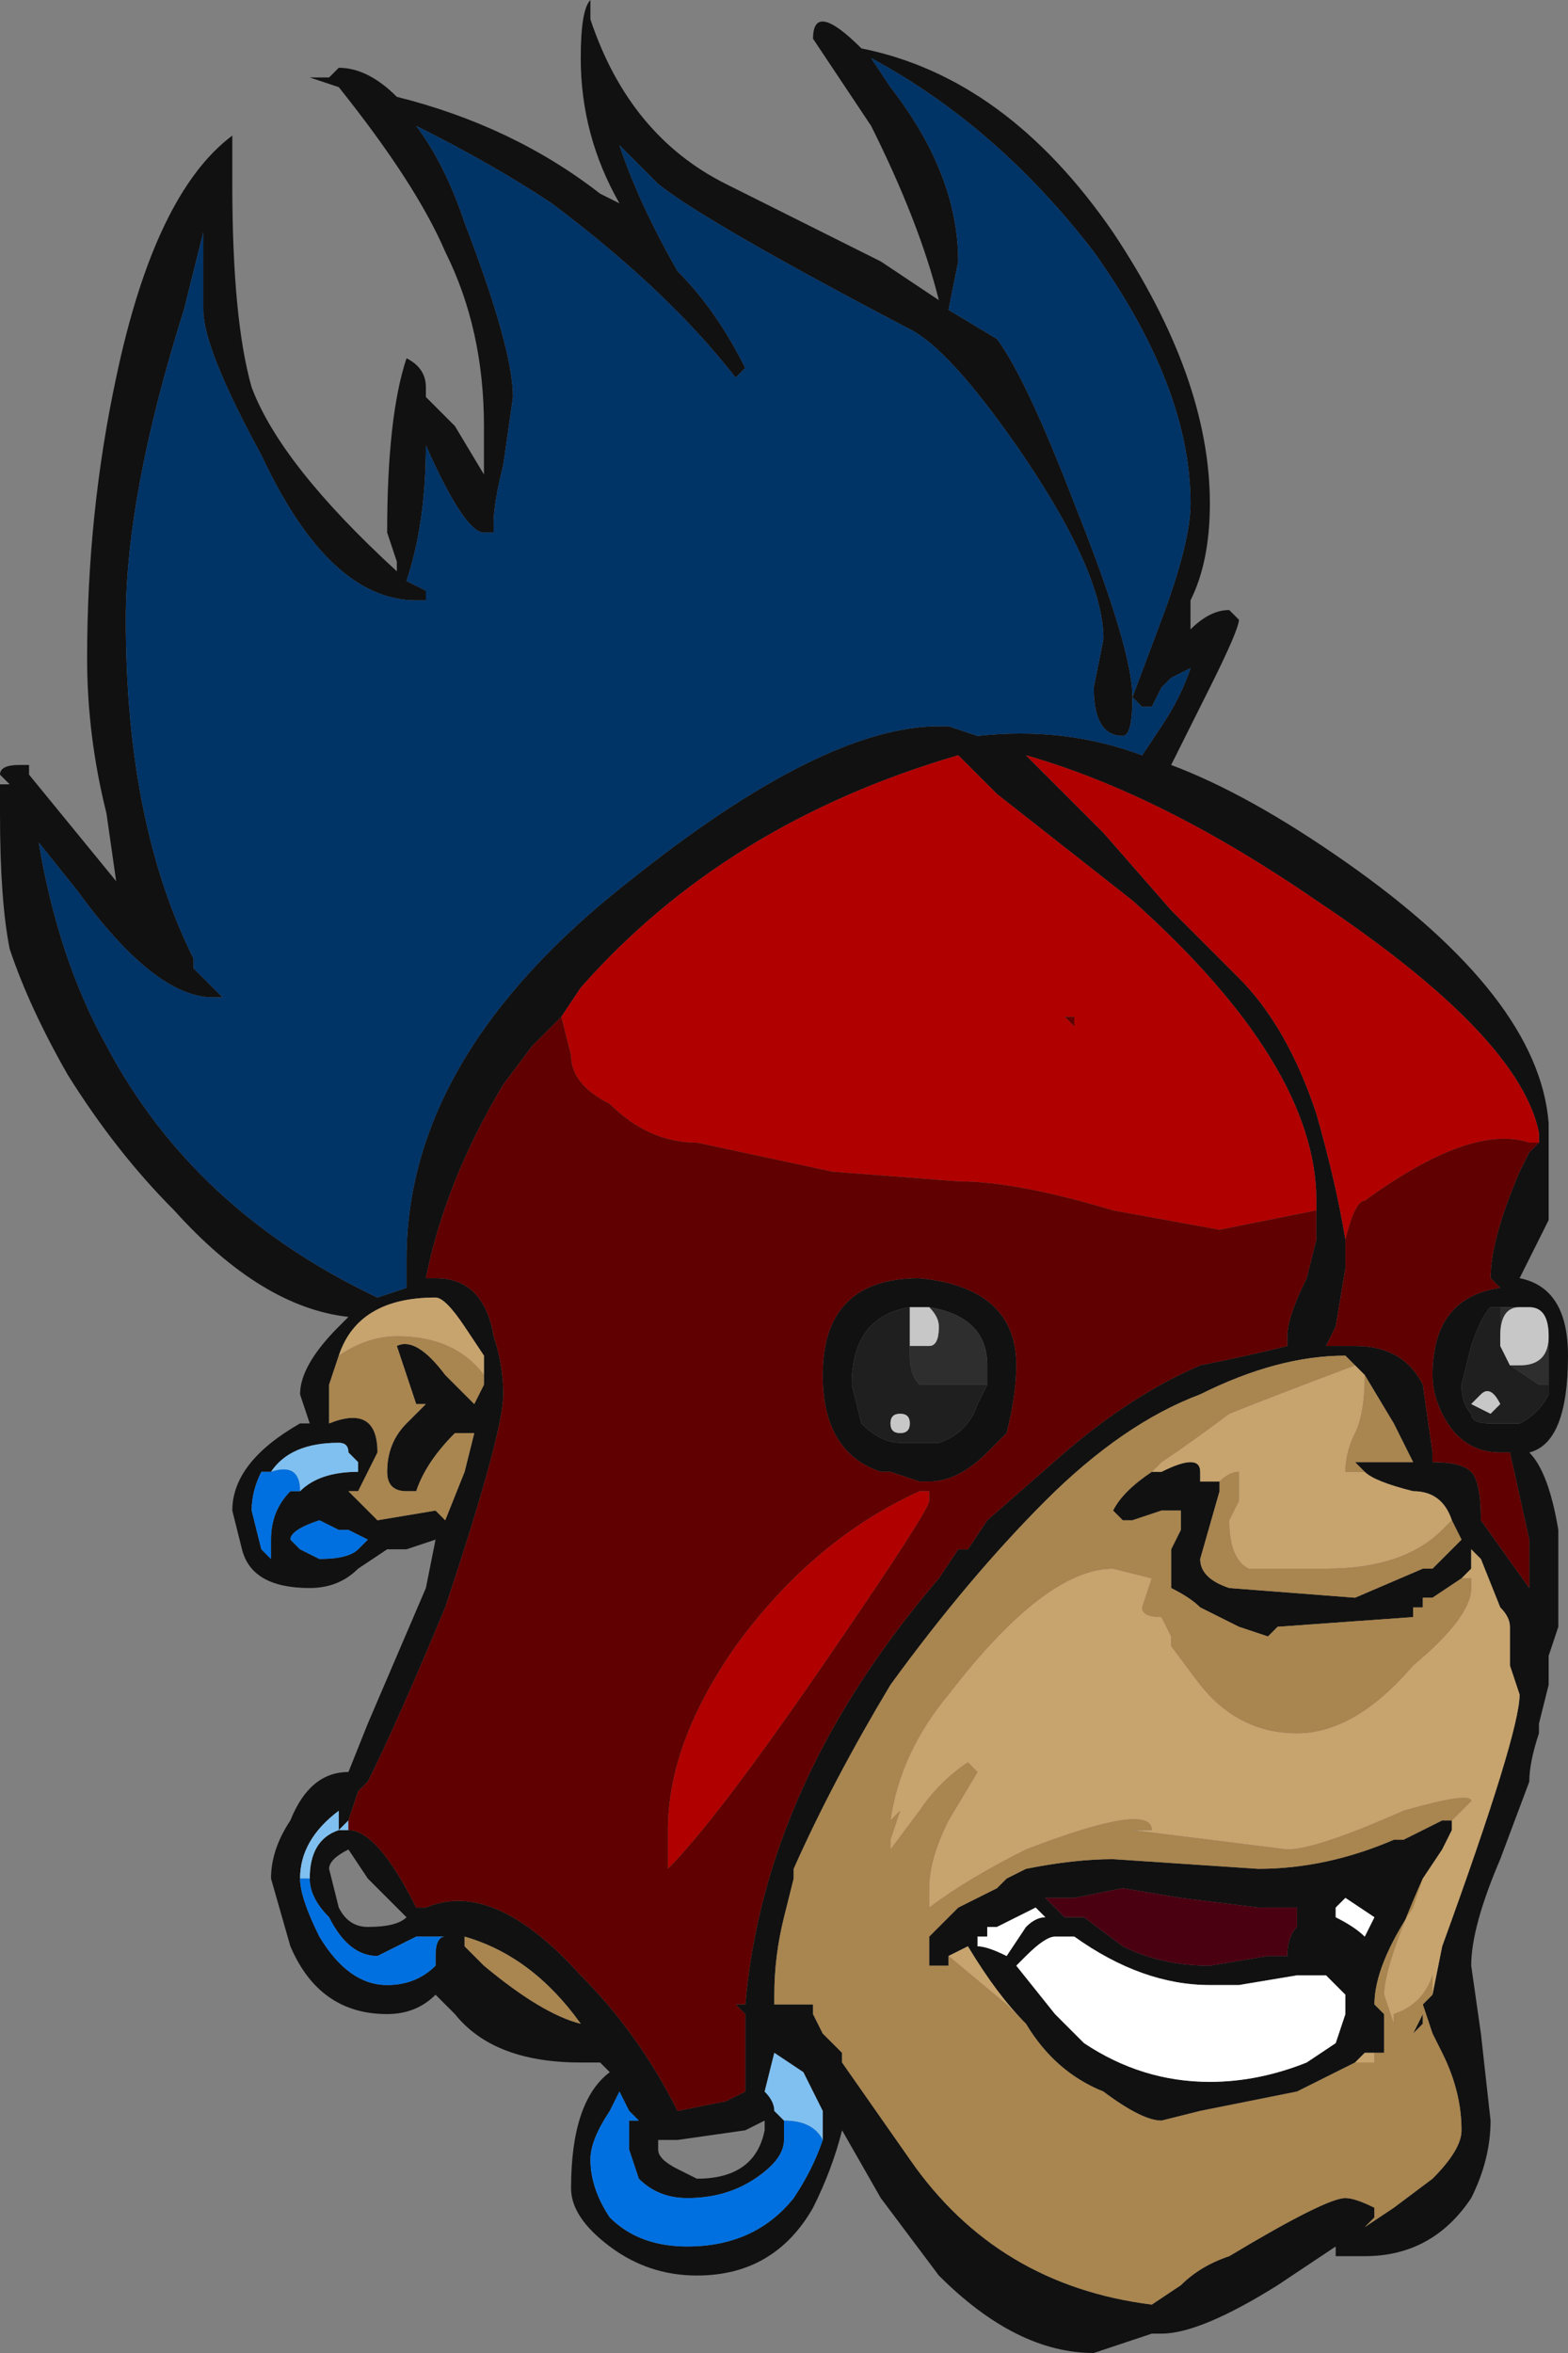 <?xml version="1.0" encoding="UTF-8" standalone="no"?>
<svg xmlns:ffdec="https://www.free-decompiler.com/flash" xmlns:xlink="http://www.w3.org/1999/xlink" ffdec:objectType="frame" height="85.05px" width="56.7px" xmlns="http://www.w3.org/2000/svg">
  <rect width="100%" height="100%" fill="#808080" stroke="none"/>
  <g transform="matrix(1.0, 0.0, 0.0, 1.0, 37.1, 41.3)">
    <use ffdec:characterId="1528" height="12.15" transform="matrix(7.0, 0.0, 0.0, 7.0, -37.1, -41.3)" width="8.1" xlink:href="#shape0"/>
  </g>
  <defs>
    <g id="shape0" transform="matrix(1.0, 0.0, 0.0, 1.0, 5.3, 5.9)">
      <path d="M1.1 -2.7 Q1.1 -2.65 0.95 -2.35 L0.75 -1.95 Q1.15 -1.8 1.65 -1.45 2.65 -0.75 2.7 -0.1 L2.7 0.4 2.55 0.7 Q2.8 0.75 2.8 1.1 2.8 1.55 2.6 1.6 2.7 1.7 2.75 2.0 L2.75 2.5 2.7 2.65 2.7 2.8 2.65 3.0 2.65 3.05 Q2.6 3.2 2.6 3.3 L2.45 3.7 Q2.3 4.05 2.3 4.25 L2.35 4.6 2.4 5.05 Q2.4 5.25 2.3 5.45 2.1 5.75 1.75 5.75 L1.6 5.75 1.6 5.7 1.3 5.9 Q0.9 6.15 0.7 6.15 L0.65 6.15 0.35 6.25 Q-0.05 6.25 -0.45 5.85 L-0.75 5.45 -0.95 5.1 Q-1.0 5.3 -1.1 5.5 -1.3 5.85 -1.7 5.85 -1.95 5.85 -2.15 5.7 -2.35 5.55 -2.35 5.4 -2.35 4.95 -2.15 4.8 L-2.2 4.75 -2.3 4.75 Q-2.75 4.75 -2.95 4.5 L-3.05 4.4 Q-3.15 4.5 -3.3 4.5 -3.65 4.5 -3.8 4.15 L-3.9 3.8 Q-3.9 3.65 -3.8 3.5 -3.7 3.25 -3.5 3.25 L-3.4 3.0 -3.1 2.3 -3.05 2.05 -3.2 2.1 -3.3 2.1 -3.45 2.2 Q-3.55 2.3 -3.7 2.3 -4.0 2.3 -4.05 2.1 L-4.1 1.9 Q-4.1 1.65 -3.75 1.45 L-3.7 1.45 -3.75 1.3 Q-3.75 1.15 -3.55 0.95 L-3.5 0.9 Q-3.95 0.85 -4.4 0.35 -4.7 0.05 -4.95 -0.35 -5.15 -0.7 -5.25 -1.0 -5.3 -1.25 -5.3 -1.7 L-5.3 -1.85 -5.25 -1.85 -5.3 -1.9 Q-5.3 -1.95 -5.2 -1.95 L-5.15 -1.95 -5.15 -1.9 -4.7 -1.35 -4.75 -1.7 Q-4.85 -2.1 -4.85 -2.5 -4.85 -3.25 -4.7 -3.95 -4.5 -4.9 -4.1 -5.2 L-4.1 -4.95 Q-4.1 -4.25 -4.0 -3.9 -3.85 -3.5 -3.25 -2.95 L-3.25 -3.0 -3.3 -3.15 Q-3.3 -3.75 -3.2 -4.05 -3.1 -4.0 -3.1 -3.9 L-3.1 -3.85 -2.95 -3.7 -2.8 -3.45 -2.8 -3.7 Q-2.8 -4.2 -3.0 -4.6 -3.15 -4.95 -3.55 -5.45 L-3.7 -5.5 -3.6 -5.5 -3.55 -5.55 Q-3.4 -5.55 -3.25 -5.4 -2.65 -5.25 -2.2 -4.9 L-2.1 -4.85 Q-2.3 -5.2 -2.3 -5.6 -2.3 -5.85 -2.25 -5.9 L-2.25 -5.8 Q-2.05 -5.2 -1.55 -4.95 L-0.75 -4.55 -0.45 -4.35 Q-0.55 -4.75 -0.8 -5.25 L-1.1 -5.7 Q-1.1 -5.9 -0.85 -5.65 -0.1 -5.5 0.45 -4.7 0.95 -3.95 0.95 -3.3 0.95 -3.0 0.85 -2.8 L0.85 -2.65 Q0.95 -2.75 1.05 -2.75 L1.1 -2.7 M0.4 -2.6 Q0.4 -2.95 -0.05 -3.6 -0.4 -4.1 -0.6 -4.2 -1.65 -4.75 -1.9 -4.95 L-2.1 -5.15 Q-2.0 -4.85 -1.8 -4.5 -1.6 -4.3 -1.45 -4.0 L-1.5 -3.95 Q-1.85 -4.4 -2.45 -4.85 -2.75 -5.05 -3.15 -5.25 -3.0 -5.05 -2.9 -4.75 -2.65 -4.1 -2.65 -3.85 L-2.7 -3.5 Q-2.75 -3.3 -2.75 -3.2 L-2.75 -3.15 -2.8 -3.15 Q-2.9 -3.15 -3.1 -3.6 -3.1 -3.2 -3.2 -2.9 L-3.1 -2.85 -3.1 -2.8 -3.15 -2.8 Q-3.6 -2.8 -3.95 -3.55 -4.25 -4.1 -4.25 -4.3 L-4.25 -4.7 -4.35 -4.3 Q-4.65 -3.35 -4.65 -2.7 -4.65 -1.65 -4.3 -0.95 L-4.3 -0.9 -4.15 -0.75 -4.2 -0.75 Q-4.5 -0.75 -4.9 -1.3 L-5.1 -1.55 Q-5.0 -0.95 -4.75 -0.5 -4.3 0.35 -3.35 0.8 L-3.2 0.75 -3.2 0.6 Q-3.2 -0.45 -2.05 -1.35 -1.05 -2.15 -0.45 -2.15 L-0.4 -2.15 -0.25 -2.1 Q0.2 -2.15 0.6 -2.0 L0.7 -2.15 Q0.8 -2.3 0.85 -2.45 L0.75 -2.4 0.7 -2.35 0.65 -2.25 0.6 -2.25 0.55 -2.3 0.7 -2.7 Q0.85 -3.1 0.85 -3.3 0.85 -3.9 0.35 -4.6 -0.15 -5.25 -0.8 -5.6 L-0.7 -5.45 Q-0.35 -5.0 -0.35 -4.55 L-0.4 -4.3 -0.15 -4.15 Q0.0 -3.95 0.25 -3.3 0.55 -2.55 0.55 -2.3 0.55 -2.1 0.5 -2.1 0.35 -2.1 0.35 -2.35 L0.4 -2.6 M2.65 0.0 L2.65 -0.05 Q2.55 -0.55 1.5 -1.25 0.7 -1.8 0.0 -2.0 L0.4 -1.6 0.75 -1.2 1.1 -0.85 Q1.35 -0.6 1.5 -0.15 1.6 0.2 1.65 0.5 L1.65 0.65 1.6 0.95 1.55 1.05 1.7 1.05 Q1.95 1.05 2.05 1.25 L2.1 1.6 2.1 1.65 Q2.25 1.65 2.3 1.7 2.35 1.75 2.35 1.95 L2.6 2.3 2.6 2.05 2.5 1.6 2.45 1.6 Q2.25 1.6 2.15 1.4 2.1 1.3 2.1 1.2 2.1 0.8 2.45 0.75 L2.4 0.7 Q2.4 0.5 2.55 0.15 L2.6 0.05 2.65 0.0 M2.45 0.85 L2.4 0.85 Q2.35 0.9 2.3 1.05 L2.25 1.25 Q2.25 1.35 2.3 1.4 2.3 1.45 2.4 1.45 L2.55 1.45 Q2.65 1.4 2.7 1.3 L2.7 1.25 2.7 1.0 Q2.7 0.85 2.6 0.85 L2.55 0.85 2.45 0.85 M-3.5 3.55 Q-3.35 3.55 -3.15 3.95 L-3.1 3.95 Q-2.75 3.8 -2.3 4.3 -2.0 4.6 -1.8 5.0 L-1.55 4.95 -1.45 4.9 -1.45 4.5 -1.5 4.45 -1.45 4.45 Q-1.35 3.3 -0.45 2.25 L-0.35 2.1 -0.3 2.1 -0.2 1.95 0.2 1.6 Q0.55 1.3 0.9 1.15 1.15 1.1 1.35 1.05 L1.35 1.0 Q1.35 0.9 1.45 0.7 L1.5 0.5 1.5 0.35 1.5 0.3 Q1.5 -0.4 0.55 -1.25 L-0.15 -1.8 -0.35 -2.0 Q-1.55 -1.65 -2.3 -0.8 L-2.4 -0.65 -2.55 -0.5 -2.7 -0.3 Q-3.0 0.2 -3.1 0.7 L-3.05 0.7 Q-2.8 0.7 -2.75 1.0 -2.7 1.15 -2.7 1.3 -2.7 1.5 -3.0 2.4 -3.25 3.0 -3.4 3.3 L-3.45 3.35 -3.5 3.5 -3.55 3.55 -3.55 3.45 Q-3.75 3.6 -3.75 3.8 -3.75 3.9 -3.65 4.1 -3.5 4.35 -3.3 4.35 -3.15 4.35 -3.05 4.25 L-3.05 4.2 Q-3.05 4.1 -3.0 4.1 L-3.15 4.1 -3.35 4.2 Q-3.5 4.2 -3.6 4.0 -3.7 3.9 -3.7 3.8 -3.7 3.6 -3.55 3.55 L-3.5 3.55 M1.7 1.15 L1.65 1.1 Q1.3 1.1 0.9 1.3 0.5 1.45 0.1 1.85 -0.3 2.25 -0.7 2.8 -1.0 3.3 -1.2 3.75 L-1.2 3.8 -1.25 4.0 Q-1.3 4.2 -1.3 4.4 L-1.3 4.45 -1.1 4.45 -1.1 4.5 -1.05 4.6 -0.95 4.7 -0.95 4.75 -0.6 5.25 Q-0.15 5.9 0.65 6.0 L0.8 5.9 Q0.9 5.8 1.05 5.75 1.55 5.45 1.65 5.45 1.7 5.45 1.8 5.5 L1.8 5.55 1.75 5.6 1.9 5.5 2.1 5.35 Q2.25 5.2 2.25 5.1 2.25 4.9 2.15 4.7 L2.1 4.6 2.05 4.45 2.1 4.4 2.15 4.15 Q2.55 3.05 2.55 2.85 L2.5 2.7 2.5 2.5 Q2.5 2.45 2.45 2.4 L2.35 2.15 2.3 2.1 2.3 2.2 2.25 2.25 2.1 2.35 2.05 2.35 2.05 2.4 2.0 2.4 2.0 2.45 1.3 2.5 1.25 2.55 1.1 2.5 0.9 2.4 Q0.85 2.35 0.75 2.3 L0.75 2.1 0.8 2.0 0.8 1.9 0.7 1.9 0.55 1.95 0.5 1.95 0.45 1.9 Q0.5 1.8 0.65 1.7 L0.7 1.7 Q0.9 1.6 0.9 1.7 L0.9 1.75 1.0 1.75 1.0 1.8 0.9 2.15 Q0.9 2.25 1.05 2.3 L1.7 2.35 2.05 2.2 2.1 2.2 2.25 2.05 2.2 1.95 Q2.15 1.8 2.0 1.8 1.8 1.75 1.75 1.7 L1.7 1.65 2.0 1.65 1.9 1.45 1.75 1.2 1.7 1.15 M2.15 3.65 L2.05 3.8 2.0 3.95 Q1.8 4.25 1.8 4.45 L1.85 4.5 1.85 4.7 1.8 4.7 1.75 4.7 1.7 4.75 1.4 4.9 0.9 5.0 0.7 5.05 Q0.6 5.05 0.4 4.9 0.15 4.8 0.0 4.55 -0.15 4.4 -0.3 4.15 L-0.4 4.2 -0.4 4.25 -0.5 4.25 -0.5 4.1 -0.35 3.95 -0.15 3.85 -0.1 3.8 0.0 3.75 Q0.25 3.7 0.45 3.7 L1.2 3.75 Q1.55 3.75 1.9 3.6 L1.95 3.6 2.15 3.5 2.2 3.5 2.2 3.55 2.15 3.65 M1.6 3.95 L1.6 4.0 Q1.7 4.05 1.75 4.1 L1.8 4.0 1.65 3.9 1.6 3.95 M1.55 4.3 L1.4 4.3 1.1 4.35 0.95 4.35 Q0.6 4.35 0.25 4.1 L0.15 4.1 Q0.1 4.1 0.0 4.2 L-0.05 4.25 0.15 4.5 0.3 4.65 Q0.6 4.85 0.95 4.85 1.2 4.85 1.45 4.75 L1.6 4.65 1.65 4.5 1.65 4.4 1.55 4.3 M2.05 4.5 L2.05 4.55 2.0 4.6 2.05 4.5 M0.15 3.9 L0.1 3.9 0.2 4.0 0.3 4.0 0.5 4.15 Q0.7 4.25 0.95 4.25 L1.25 4.2 1.35 4.2 Q1.35 4.1 1.4 4.05 L1.4 3.95 1.2 3.95 0.8 3.9 0.5 3.85 0.25 3.9 0.15 3.9 M0.1 4.0 L0.05 3.95 Q-0.05 4.0 -0.15 4.05 L-0.2 4.05 -0.2 4.1 -0.25 4.1 -0.25 4.15 Q-0.2 4.15 -0.1 4.2 L0.0 4.05 Q0.05 4.0 0.1 4.0 M1.75 5.6 L1.75 5.6 M-0.5 0.85 L-0.6 0.85 Q-0.9 0.9 -0.9 1.25 L-0.85 1.45 Q-0.75 1.55 -0.65 1.55 L-0.45 1.55 Q-0.3 1.5 -0.25 1.35 L-0.2 1.25 -0.2 1.15 Q-0.2 0.9 -0.5 0.85 M-1.05 1.2 Q-1.05 0.7 -0.55 0.7 -0.05 0.75 -0.05 1.15 -0.05 1.3 -0.1 1.5 L-0.2 1.6 Q-0.35 1.75 -0.5 1.75 L-0.55 1.75 -0.7 1.7 -0.75 1.7 Q-1.05 1.6 -1.05 1.2 M-3.55 1.1 L-3.6 1.25 -3.6 1.45 Q-3.35 1.35 -3.35 1.6 L-3.45 1.8 -3.5 1.8 -3.35 1.95 -3.05 1.9 -3.0 1.95 -2.9 1.7 -2.85 1.5 -2.95 1.5 Q-3.1 1.65 -3.15 1.8 L-3.2 1.8 Q-3.3 1.8 -3.3 1.7 -3.3 1.55 -3.2 1.45 L-3.1 1.35 -3.15 1.35 -3.25 1.05 Q-3.15 1.0 -3.0 1.2 L-2.85 1.35 -2.8 1.25 -2.8 1.1 -2.9 0.95 Q-3.0 0.8 -3.05 0.8 -3.45 0.8 -3.55 1.1 M-3.9 1.7 L-3.95 1.7 Q-4.0 1.8 -4.0 1.9 L-3.95 2.1 -3.9 2.15 -3.9 2.05 Q-3.9 1.9 -3.8 1.8 L-3.75 1.8 Q-3.65 1.7 -3.45 1.7 L-3.45 1.65 -3.5 1.6 Q-3.5 1.55 -3.55 1.55 -3.8 1.55 -3.9 1.7 M-3.55 1.85 L-3.55 1.85 M-3.5 2.0 L-3.55 2.0 -3.65 1.95 Q-3.8 2.0 -3.8 2.05 L-3.75 2.1 -3.65 2.15 Q-3.5 2.15 -3.45 2.1 L-3.4 2.05 -3.5 2.0 M-3.6 3.75 L-3.55 3.95 Q-3.5 4.05 -3.4 4.05 -3.25 4.05 -3.2 4.0 L-3.4 3.8 -3.5 3.65 Q-3.6 3.7 -3.6 3.75 M-2.9 4.15 L-2.8 4.25 Q-2.5 4.5 -2.3 4.55 -2.55 4.2 -2.9 4.1 L-2.9 4.15 M-1.05 5.15 L-1.05 5.0 -1.15 4.8 -1.3 4.7 -1.35 4.9 Q-1.3 4.95 -1.3 5.0 L-1.25 5.05 -1.25 5.15 Q-1.25 5.25 -1.4 5.35 -1.55 5.45 -1.75 5.45 -1.9 5.45 -2.0 5.35 L-2.05 5.2 -2.05 5.05 -2.0 5.05 -2.05 5.0 -2.1 4.9 -2.15 5.0 Q-2.25 5.15 -2.25 5.25 -2.25 5.4 -2.15 5.55 -2.0 5.7 -1.75 5.7 -1.4 5.7 -1.2 5.45 -1.1 5.3 -1.05 5.15 M-1.35 5.05 L-1.45 5.1 -1.8 5.15 -1.9 5.15 -1.9 5.2 Q-1.9 5.25 -1.8 5.3 L-1.7 5.35 Q-1.4 5.35 -1.35 5.1 L-1.35 5.05" fill="#111111" fill-rule="evenodd" stroke="none"/>
      <path d="M0.4 -2.6 L0.35 -2.35 Q0.35 -2.1 0.5 -2.1 0.55 -2.1 0.55 -2.3 0.55 -2.55 0.25 -3.3 0.0 -3.95 -0.15 -4.15 L-0.4 -4.3 -0.35 -4.55 Q-0.35 -5.0 -0.7 -5.45 L-0.8 -5.6 Q-0.15 -5.25 0.35 -4.6 0.85 -3.9 0.85 -3.3 0.85 -3.1 0.7 -2.7 L0.55 -2.3 0.6 -2.25 0.65 -2.25 0.7 -2.35 0.75 -2.4 0.85 -2.45 Q0.8 -2.3 0.7 -2.15 L0.6 -2.0 Q0.2 -2.15 -0.25 -2.1 L-0.4 -2.15 -0.45 -2.15 Q-1.05 -2.15 -2.05 -1.35 -3.2 -0.45 -3.2 0.6 L-3.2 0.75 -3.35 0.8 Q-4.3 0.35 -4.75 -0.5 -5.0 -0.95 -5.1 -1.55 L-4.9 -1.3 Q-4.5 -0.75 -4.2 -0.75 L-4.15 -0.75 -4.3 -0.9 -4.3 -0.95 Q-4.65 -1.65 -4.65 -2.7 -4.65 -3.35 -4.35 -4.3 L-4.25 -4.7 -4.25 -4.3 Q-4.25 -4.1 -3.95 -3.55 -3.6 -2.8 -3.15 -2.8 L-3.1 -2.8 -3.1 -2.85 -3.2 -2.9 Q-3.1 -3.2 -3.1 -3.6 -2.9 -3.15 -2.8 -3.15 L-2.75 -3.15 -2.75 -3.2 Q-2.75 -3.3 -2.7 -3.5 L-2.65 -3.85 Q-2.65 -4.1 -2.9 -4.75 -3.0 -5.05 -3.15 -5.25 -2.75 -5.05 -2.45 -4.85 -1.85 -4.4 -1.5 -3.95 L-1.45 -4.0 Q-1.6 -4.3 -1.8 -4.5 -2.0 -4.85 -2.1 -5.15 L-1.9 -4.95 Q-1.65 -4.75 -0.6 -4.2 -0.4 -4.1 -0.05 -3.6 0.4 -2.95 0.4 -2.6" fill="#003366" fill-rule="evenodd" stroke="none"/>
      <path d="M1.65 0.5 Q1.6 0.2 1.5 -0.15 1.35 -0.6 1.1 -0.85 L0.75 -1.2 0.4 -1.6 0.0 -2.0 Q0.7 -1.8 1.5 -1.25 2.55 -0.55 2.65 -0.05 L2.65 0.0 2.6 0.0 Q2.3 -0.1 1.75 0.3 1.7 0.3 1.65 0.5 M0.25 -0.6 L0.25 -0.65 0.2 -0.65 0.25 -0.6 M1.5 0.35 L1.0 0.45 0.45 0.35 Q-0.05 0.2 -0.35 0.2 L-1.0 0.15 -1.7 0.0 Q-1.95 0.0 -2.15 -0.2 -2.35 -0.3 -2.35 -0.45 L-2.4 -0.65 -2.3 -0.8 Q-1.55 -1.65 -0.35 -2.0 L-0.15 -1.8 0.55 -1.25 Q1.5 -0.4 1.5 0.3 L1.5 0.35 M-0.5 1.8 L-0.5 1.85 Q-0.5 1.9 -1.05 2.7 -1.6 3.5 -1.85 3.75 L-1.85 3.55 Q-1.85 3.1 -1.5 2.6 -1.1 2.05 -0.55 1.8 L-0.5 1.8" fill="#b00000" fill-rule="evenodd" stroke="none"/>
      <path d="M-3.5 3.5 L-3.5 3.55 -3.55 3.55 Q-3.7 3.6 -3.7 3.8 L-3.75 3.8 Q-3.75 3.6 -3.55 3.45 L-3.55 3.55 -3.5 3.5 M-3.75 1.8 Q-3.75 1.65 -3.9 1.7 -3.8 1.55 -3.55 1.55 -3.5 1.55 -3.5 1.6 L-3.45 1.65 -3.45 1.7 Q-3.65 1.7 -3.75 1.8 M-1.25 5.05 L-1.3 5.0 Q-1.3 4.95 -1.35 4.9 L-1.3 4.7 -1.15 4.8 -1.05 5.0 -1.05 5.15 Q-1.1 5.05 -1.25 5.05" fill="#80c0f0" fill-rule="evenodd" stroke="none"/>
      <path d="M-1.1 4.5 L-1.05 4.6 -1.1 4.5 M2.1 4.4 L2.1 4.3 Q2.05 4.45 1.9 4.5 L1.9 4.55 1.85 4.4 Q1.85 4.25 2.05 3.8 L2.15 3.65 2.2 3.55 2.2 3.5 2.3 3.4 Q2.3 3.35 1.95 3.45 1.5 3.65 1.35 3.65 L0.55 3.55 0.65 3.55 Q0.65 3.4 0.0 3.65 -0.3 3.8 -0.5 3.95 L-0.5 3.85 Q-0.5 3.7 -0.4 3.5 L-0.25 3.25 -0.3 3.2 Q-0.45 3.3 -0.55 3.45 L-0.7 3.65 -0.7 3.6 -0.65 3.45 -0.7 3.5 Q-0.65 3.15 -0.4 2.85 0.1 2.2 0.45 2.2 L0.65 2.25 0.6 2.4 Q0.6 2.45 0.7 2.45 L0.75 2.55 0.75 2.6 0.9 2.8 Q1.1 3.05 1.4 3.05 1.7 3.05 2.0 2.7 2.3 2.45 2.3 2.3 L2.3 2.25 2.25 2.25 2.3 2.2 2.3 2.1 2.35 2.15 2.45 2.4 Q2.5 2.45 2.5 2.5 L2.5 2.7 2.55 2.85 Q2.55 3.05 2.15 4.15 L2.1 4.4 M1.8 4.7 L1.8 4.75 1.7 4.75 1.75 4.7 1.8 4.7 M0.0 4.55 L-0.1 4.45 -0.4 4.2 -0.3 4.15 Q-0.15 4.4 0.0 4.55 M0.65 1.7 L0.7 1.65 Q0.85 1.55 1.05 1.4 1.3 1.3 1.7 1.15 L1.75 1.2 Q1.75 1.4 1.7 1.5 1.65 1.6 1.65 1.7 1.65 1.75 1.65 1.7 L1.75 1.7 Q1.8 1.75 2.0 1.8 2.15 1.8 2.2 1.95 L2.15 2.0 Q1.95 2.2 1.55 2.2 L1.15 2.2 Q1.05 2.15 1.05 1.95 L1.1 1.85 1.1 1.7 Q1.05 1.7 1.0 1.75 L0.9 1.75 0.9 1.7 Q0.9 1.6 0.7 1.7 L0.65 1.7 M1.75 5.6 L1.75 5.6 M-2.8 1.25 L-2.8 1.2 Q-2.95 1.0 -3.25 1.0 -3.4 1.0 -3.55 1.1 -3.45 0.8 -3.05 0.8 -3.0 0.8 -2.9 0.95 L-2.8 1.1 -2.8 1.25" fill="#c7a36d" fill-rule="evenodd" stroke="none"/>
      <path d="M-1.1 4.5 L-1.1 4.45 -1.3 4.45 -1.3 4.4 Q-1.3 4.2 -1.25 4.0 L-1.2 3.8 -1.2 3.75 Q-1.0 3.3 -0.7 2.8 -0.3 2.25 0.1 1.85 0.5 1.45 0.9 1.3 1.3 1.1 1.65 1.1 L1.7 1.15 Q1.3 1.3 1.05 1.4 0.85 1.55 0.7 1.65 L0.65 1.7 Q0.5 1.8 0.45 1.9 L0.5 1.95 0.55 1.95 0.7 1.9 0.8 1.9 0.8 2.0 0.75 2.1 0.75 2.3 Q0.85 2.35 0.9 2.4 L1.1 2.5 1.25 2.55 1.3 2.5 2.0 2.45 2.0 2.4 2.05 2.4 2.05 2.35 2.1 2.35 2.25 2.25 2.3 2.25 2.3 2.3 Q2.3 2.45 2.0 2.7 1.7 3.05 1.4 3.05 1.1 3.05 0.9 2.8 L0.75 2.6 0.75 2.55 0.7 2.45 Q0.6 2.45 0.6 2.4 L0.65 2.25 0.45 2.2 Q0.1 2.2 -0.4 2.85 -0.65 3.15 -0.7 3.5 L-0.65 3.45 -0.7 3.6 -0.7 3.65 -0.55 3.45 Q-0.45 3.3 -0.3 3.2 L-0.25 3.25 -0.4 3.5 Q-0.5 3.7 -0.5 3.85 L-0.5 3.95 Q-0.3 3.8 0.0 3.65 0.65 3.4 0.65 3.55 L0.55 3.55 1.35 3.65 Q1.5 3.65 1.95 3.45 2.3 3.35 2.3 3.4 L2.2 3.5 2.15 3.5 1.95 3.6 1.9 3.6 Q1.55 3.75 1.2 3.75 L0.45 3.7 Q0.25 3.7 0.0 3.75 L-0.1 3.8 -0.15 3.85 -0.35 3.95 -0.5 4.1 -0.5 4.25 -0.4 4.25 -0.4 4.2 -0.1 4.45 0.0 4.55 Q0.15 4.8 0.4 4.9 0.6 5.05 0.7 5.05 L0.9 5.0 1.4 4.9 1.7 4.75 1.8 4.75 1.8 4.7 1.85 4.7 1.85 4.5 1.8 4.45 Q1.8 4.25 2.0 3.95 L2.05 3.8 2.15 3.65 2.05 3.8 Q1.85 4.25 1.85 4.4 L1.9 4.55 1.9 4.5 Q2.05 4.45 2.1 4.3 L2.1 4.4 2.05 4.45 2.1 4.6 2.15 4.7 Q2.25 4.9 2.25 5.1 2.25 5.2 2.1 5.35 L1.9 5.5 1.75 5.6 1.8 5.55 1.8 5.5 Q1.7 5.45 1.65 5.45 1.55 5.45 1.05 5.75 0.9 5.8 0.8 5.9 L0.65 6.0 Q-0.15 5.9 -0.6 5.25 L-0.95 4.75 -0.95 4.7 -1.05 4.6 -1.1 4.5 M1.75 1.2 L1.9 1.45 2.0 1.65 1.7 1.65 1.75 1.7 1.65 1.7 Q1.65 1.75 1.65 1.7 1.65 1.6 1.7 1.5 1.75 1.4 1.75 1.2 M2.2 1.95 L2.25 2.05 2.1 2.2 2.05 2.2 1.7 2.35 1.05 2.3 Q0.9 2.25 0.9 2.15 L1.0 1.8 1.0 1.75 Q1.05 1.7 1.1 1.7 L1.1 1.85 1.05 1.95 Q1.05 2.15 1.15 2.2 L1.55 2.2 Q1.95 2.2 2.15 2.0 L2.2 1.95 M2.05 4.5 L2.0 4.6 2.05 4.55 2.05 4.5 M0.25 3.9 L0.15 3.9 0.25 3.9 M-2.8 1.25 L-2.85 1.35 -3.0 1.2 Q-3.15 1.0 -3.25 1.05 L-3.15 1.35 -3.1 1.35 -3.2 1.45 Q-3.3 1.55 -3.3 1.7 -3.3 1.8 -3.2 1.8 L-3.15 1.8 Q-3.1 1.65 -2.95 1.5 L-2.85 1.5 -2.9 1.7 -3.0 1.95 -3.05 1.9 -3.35 1.95 -3.5 1.8 -3.45 1.8 -3.35 1.6 Q-3.35 1.35 -3.6 1.45 L-3.6 1.25 -3.55 1.1 Q-3.4 1.0 -3.25 1.0 -2.95 1.0 -2.8 1.2 L-2.8 1.25 M-2.9 4.15 L-2.9 4.1 Q-2.55 4.2 -2.3 4.55 -2.5 4.5 -2.8 4.25 L-2.9 4.15" fill="#a9854f" fill-rule="evenodd" stroke="none"/>
      <path d="M1.65 0.5 Q1.7 0.3 1.75 0.3 2.3 -0.1 2.6 0.0 L2.65 0.0 2.6 0.05 2.55 0.15 Q2.4 0.5 2.4 0.7 L2.45 0.75 Q2.1 0.8 2.1 1.2 2.1 1.3 2.15 1.4 2.25 1.6 2.45 1.6 L2.5 1.6 2.6 2.05 2.6 2.3 2.35 1.95 Q2.35 1.75 2.3 1.7 2.25 1.65 2.1 1.65 L2.1 1.6 2.05 1.25 Q1.95 1.05 1.7 1.05 L1.55 1.05 1.6 0.95 1.65 0.65 1.65 0.5 M0.25 -0.6 L0.2 -0.65 0.25 -0.65 0.25 -0.6 M1.5 0.35 L1.5 0.5 1.45 0.7 Q1.35 0.9 1.35 1.0 L1.35 1.05 Q1.15 1.1 0.9 1.15 0.55 1.3 0.2 1.6 L-0.2 1.95 -0.3 2.1 -0.35 2.1 -0.45 2.25 Q-1.35 3.3 -1.45 4.45 L-1.5 4.45 -1.45 4.5 -1.45 4.9 -1.55 4.95 -1.8 5.0 Q-2.0 4.6 -2.3 4.3 -2.75 3.8 -3.1 3.95 L-3.15 3.95 Q-3.35 3.55 -3.5 3.55 L-3.5 3.5 -3.45 3.35 -3.4 3.3 Q-3.25 3.0 -3.0 2.4 -2.7 1.5 -2.7 1.3 -2.7 1.15 -2.75 1.0 -2.8 0.7 -3.05 0.7 L-3.1 0.7 Q-3.0 0.2 -2.7 -0.3 L-2.55 -0.5 -2.4 -0.65 -2.35 -0.45 Q-2.35 -0.3 -2.15 -0.2 -1.95 0.0 -1.7 0.0 L-1.0 0.15 -0.35 0.2 Q-0.05 0.2 0.45 0.35 L1.0 0.45 1.5 0.35 M-1.05 1.2 Q-1.05 1.6 -0.75 1.7 L-0.7 1.7 -0.55 1.75 -0.5 1.75 Q-0.35 1.75 -0.2 1.6 L-0.1 1.5 Q-0.05 1.3 -0.05 1.15 -0.05 0.75 -0.55 0.7 -1.05 0.7 -1.05 1.2 M-0.5 1.8 L-0.55 1.8 Q-1.1 2.05 -1.5 2.6 -1.85 3.1 -1.85 3.55 L-1.85 3.75 Q-1.6 3.5 -1.05 2.7 -0.5 1.9 -0.5 1.85 L-0.5 1.8" fill="#600000" fill-rule="evenodd" stroke="none"/>
      <path d="M-3.7 3.8 Q-3.7 3.9 -3.6 4.0 -3.5 4.2 -3.35 4.2 L-3.15 4.1 -3.0 4.1 Q-3.05 4.1 -3.05 4.2 L-3.05 4.25 Q-3.15 4.35 -3.3 4.35 -3.5 4.35 -3.65 4.1 -3.75 3.9 -3.75 3.8 L-3.7 3.8 M-3.75 1.8 L-3.8 1.8 Q-3.9 1.9 -3.9 2.05 L-3.9 2.15 -3.95 2.1 -4.0 1.9 Q-4.0 1.8 -3.95 1.7 L-3.9 1.7 Q-3.75 1.65 -3.75 1.8 M-3.5 2.0 L-3.4 2.05 -3.45 2.1 Q-3.5 2.15 -3.65 2.15 L-3.75 2.1 -3.8 2.05 Q-3.8 2.0 -3.65 1.95 L-3.55 2.0 -3.5 2.0 M-1.25 5.05 Q-1.1 5.05 -1.05 5.15 -1.1 5.3 -1.2 5.45 -1.4 5.7 -1.75 5.7 -2.0 5.7 -2.15 5.55 -2.25 5.4 -2.25 5.25 -2.25 5.15 -2.15 5.0 L-2.1 4.9 -2.05 5.0 -2.0 5.05 -2.05 5.05 -2.05 5.2 -2.0 5.35 Q-1.9 5.45 -1.75 5.45 -1.55 5.45 -1.4 5.35 -1.25 5.25 -1.25 5.15 L-1.25 5.05" fill="#0070e0" fill-rule="evenodd" stroke="none"/>
      <path d="M1.55 4.3 L1.65 4.4 1.65 4.5 1.6 4.65 1.45 4.75 Q1.2 4.85 0.95 4.85 0.6 4.85 0.3 4.65 L0.15 4.5 -0.05 4.25 0.0 4.2 Q0.1 4.1 0.15 4.1 L0.25 4.1 Q0.6 4.35 0.95 4.35 L1.1 4.35 1.4 4.3 1.55 4.3 M1.6 3.95 L1.65 3.9 1.8 4.0 1.75 4.1 Q1.7 4.05 1.6 4.0 L1.6 3.95 M0.1 4.0 Q0.05 4.0 0.0 4.05 L-0.1 4.2 Q-0.2 4.15 -0.25 4.15 L-0.25 4.1 -0.2 4.1 -0.2 4.05 -0.15 4.05 Q-0.05 4.0 0.05 3.95 L0.1 4.0" fill="#ffffff" fill-rule="evenodd" stroke="none"/>
      <path d="M0.25 3.9 L0.5 3.85 0.8 3.9 1.2 3.95 1.4 3.95 1.4 4.05 Q1.35 4.1 1.35 4.2 L1.25 4.2 0.95 4.25 Q0.7 4.25 0.5 4.15 L0.3 4.0 0.2 4.0 0.1 3.9 0.15 3.9 0.25 3.9" fill="#4a0011" fill-rule="evenodd" stroke="none"/>
      <path d="M2.45 0.85 L2.55 0.85 Q2.45 0.85 2.45 1.0 L2.45 0.85 M2.7 1.0 L2.7 1.25 2.65 1.25 2.5 1.15 2.55 1.15 Q2.7 1.15 2.7 1.0 M-0.5 0.85 Q-0.2 0.9 -0.2 1.15 L-0.2 1.25 -0.55 1.25 Q-0.6 1.2 -0.6 1.1 L-0.6 1.05 -0.5 1.05 Q-0.45 1.05 -0.45 0.95 -0.45 0.9 -0.5 0.85" fill="#2e2e2e" fill-rule="evenodd" stroke="none"/>
      <path d="M2.7 1.25 L2.7 1.3 Q2.65 1.4 2.55 1.45 L2.4 1.45 Q2.3 1.45 2.3 1.4 2.25 1.35 2.25 1.25 L2.3 1.05 Q2.35 0.9 2.4 0.85 L2.45 0.85 2.45 1.0 2.45 1.05 2.5 1.15 2.65 1.25 2.7 1.25 M2.3 1.35 L2.4 1.4 2.45 1.35 Q2.4 1.25 2.35 1.3 L2.3 1.35 M-0.2 1.25 L-0.25 1.35 Q-0.3 1.5 -0.45 1.55 L-0.65 1.55 Q-0.75 1.55 -0.85 1.45 L-0.9 1.25 Q-0.9 0.9 -0.6 0.85 -0.6 0.9 -0.6 0.95 L-0.6 1.05 -0.6 1.1 Q-0.6 1.2 -0.55 1.25 L-0.2 1.25 M-0.6 1.45 Q-0.6 1.4 -0.65 1.4 -0.7 1.4 -0.7 1.45 -0.7 1.5 -0.65 1.5 -0.6 1.5 -0.6 1.45" fill="#1f1f1f" fill-rule="evenodd" stroke="none"/>
      <path d="M2.55 0.85 L2.6 0.85 Q2.7 0.85 2.7 1.0 2.7 1.15 2.55 1.15 L2.5 1.15 2.45 1.05 2.45 1.0 Q2.45 0.85 2.55 0.85 M2.3 1.35 L2.35 1.3 Q2.4 1.25 2.45 1.35 L2.4 1.4 2.3 1.35 M-0.6 0.85 L-0.5 0.85 Q-0.45 0.9 -0.45 0.95 -0.45 1.05 -0.5 1.05 L-0.6 1.05 -0.6 0.95 Q-0.6 0.9 -0.6 0.85 M-0.6 1.45 Q-0.6 1.5 -0.65 1.5 -0.7 1.5 -0.7 1.45 -0.7 1.4 -0.65 1.4 -0.6 1.4 -0.6 1.45" fill="#c7c7c7" fill-rule="evenodd" stroke="none"/>
    </g>
  </defs>
</svg>
